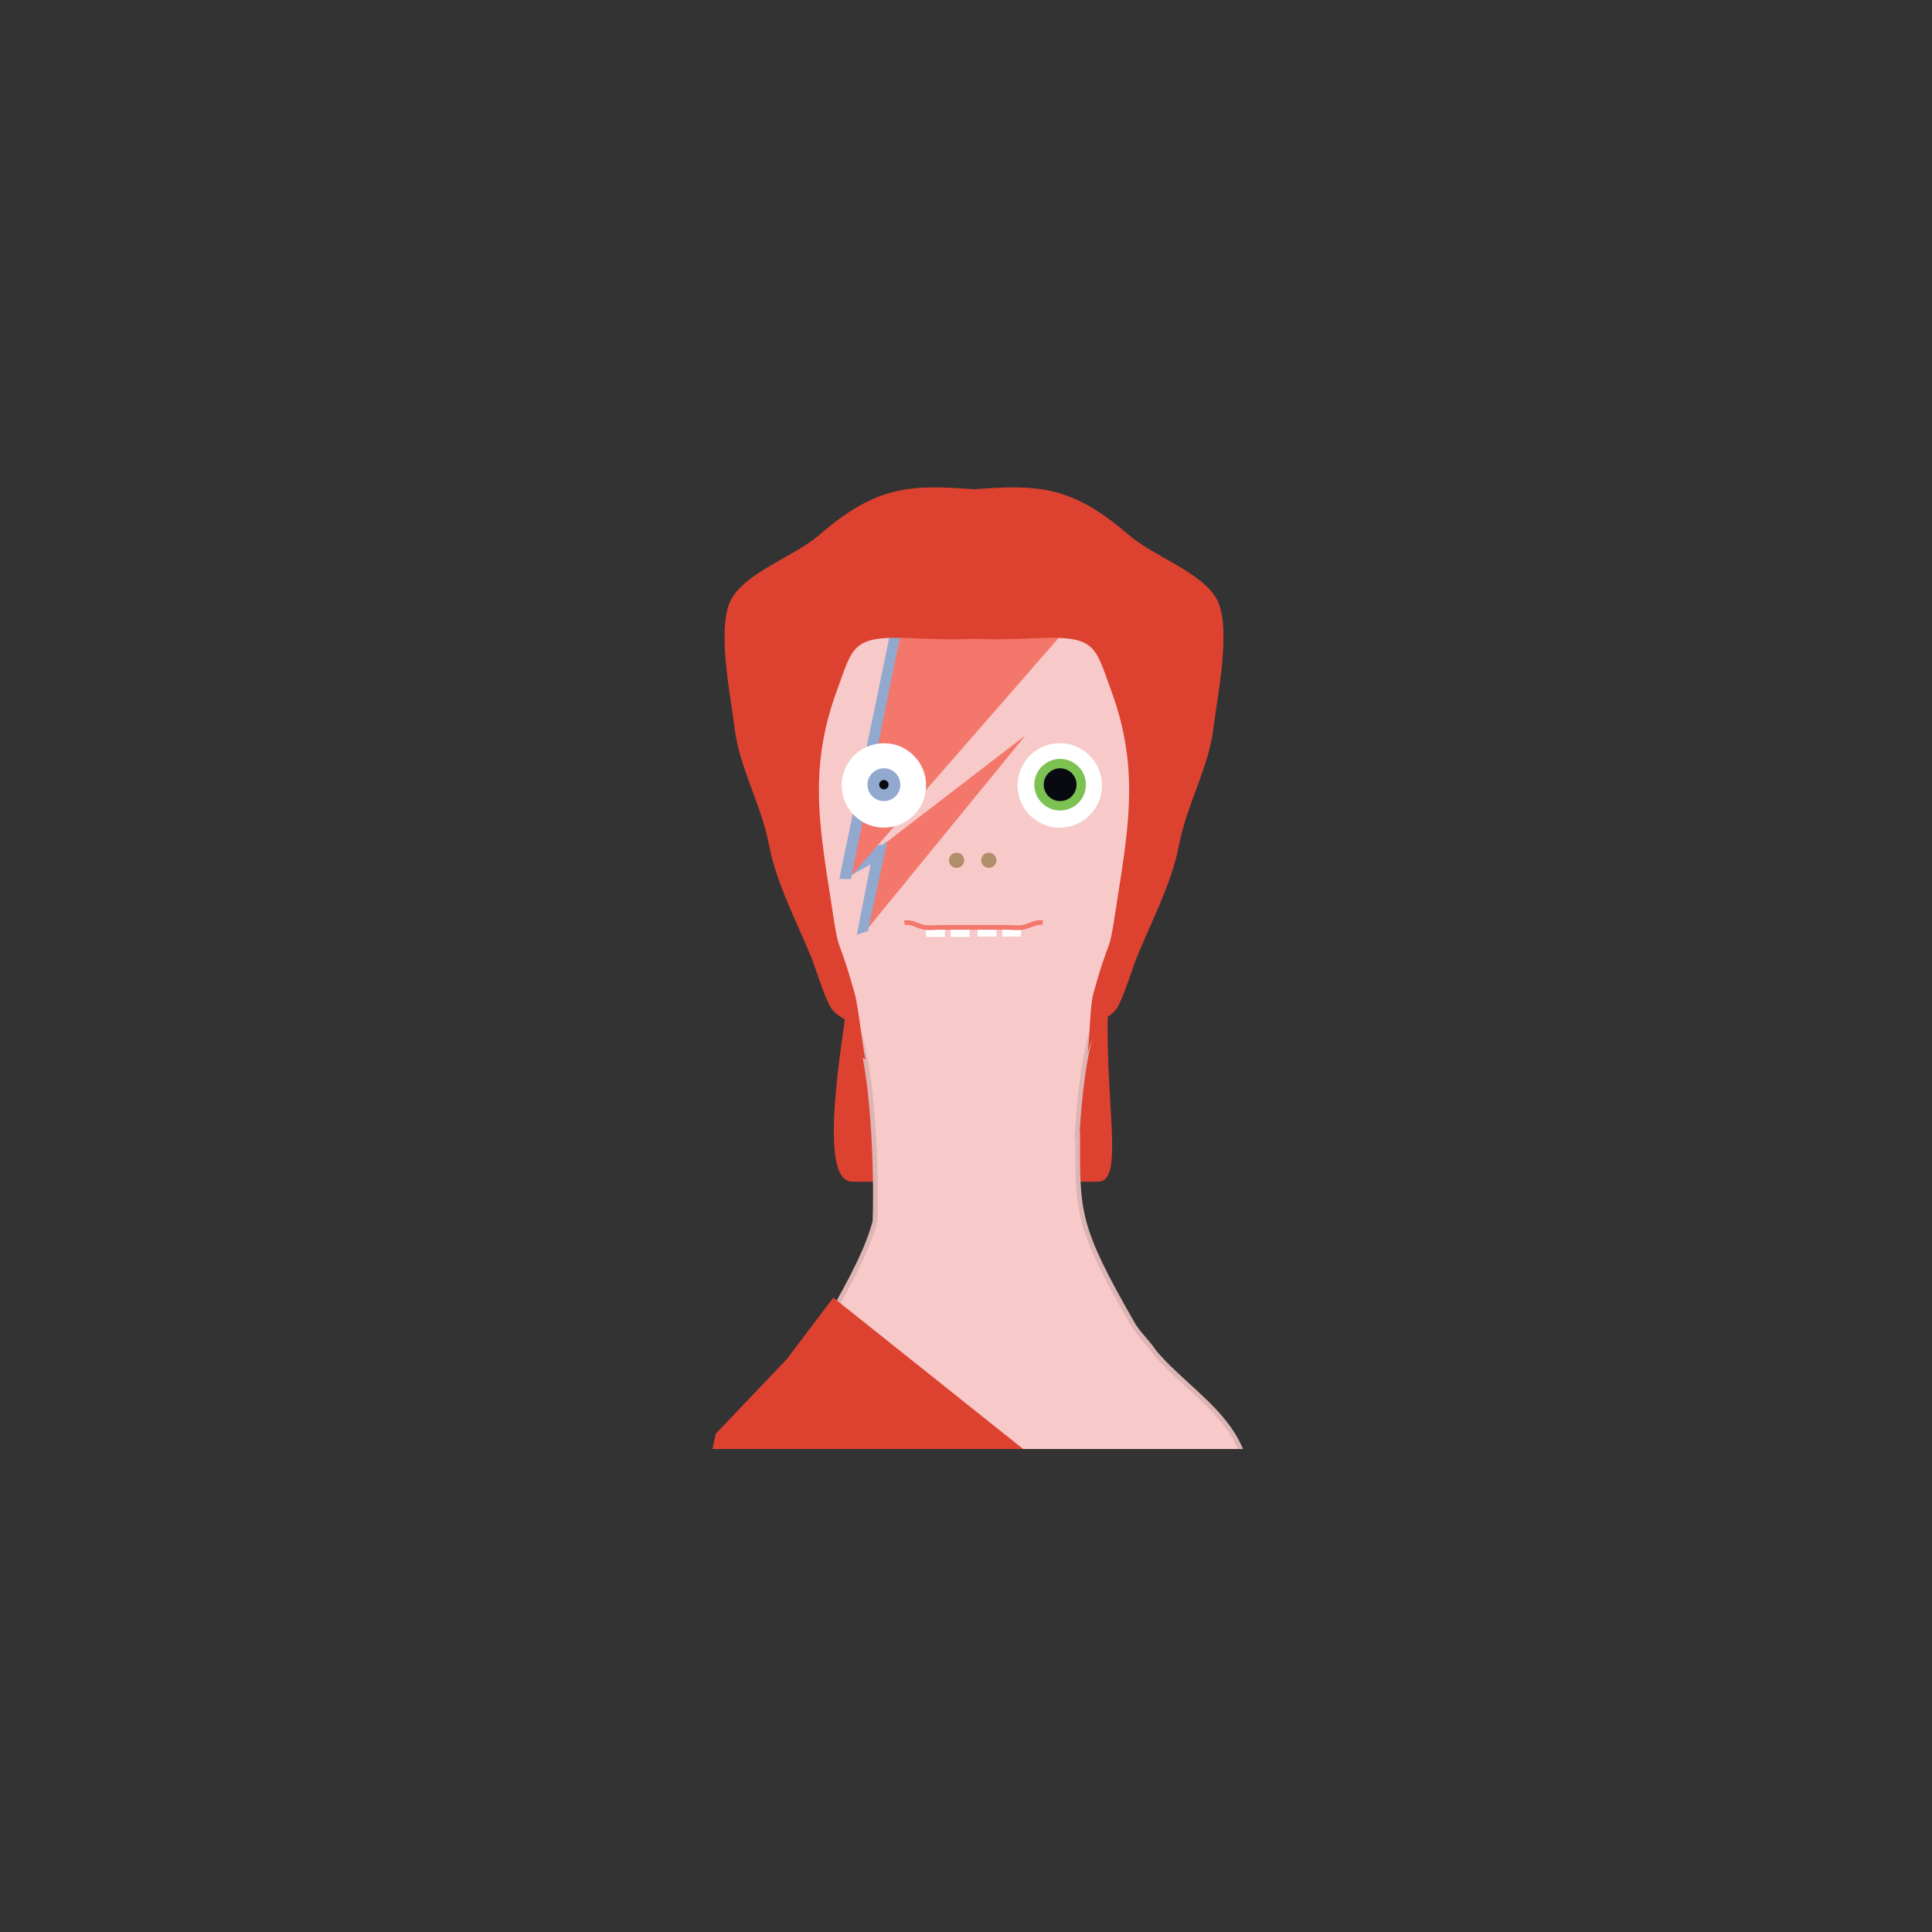 <?xml version="1.0" encoding="utf-8"?>
<!-- Generator: Adobe Illustrator 16.0.0, SVG Export Plug-In . SVG Version: 6.00 Build 0)  -->
<!DOCTYPE svg PUBLIC "-//W3C//DTD SVG 1.1//EN" "http://www.w3.org/Graphics/SVG/1.1/DTD/svg11.dtd">
<svg version="1.1" id="Layer_1" xmlns="http://www.w3.org/2000/svg" xmlns:xlink="http://www.w3.org/1999/xlink" x="0px" y="0px"
	 width="300px" height="300px" viewBox="0 0 300 300" enable-background="new 0 0 300 300" xml:space="preserve">
<rect x="0" y="0" width="300" height="300" fill="#333333" stroke="none"/>
<g>
	<path fill-rule="evenodd" clip-rule="evenodd" fill="#B18F6A" d="M-205.67,128.617c5.677,0,10.536,3.382,12.75,8.226
		c1.444-0.744,3.058-1.207,4.799-1.207c2.418,0,4.64,0.825,6.419,2.196c2.363-4.421,7.021-7.431,12.384-7.431
		c5.677,0,10.536,3.383,12.75,8.227c1.442-0.745,3.058-1.207,4.799-1.207c2.471,0,4.74,0.858,6.537,2.286
		c2.198-2.396,5.163-3.874,8.436-3.874c4.953,0,9.195,3.383,11.128,8.227c1.256-0.741,2.658-1.201,4.171-1.205v-22.588v-12.16
		h-9.729v12.16h-77.829v-12.16h-9.729v12.16v17.412C-216.774,132.386-211.668,128.617-205.67,128.617z"/>
	<polygon fill-rule="evenodd" clip-rule="evenodd" fill="#B18F6A" points="-114.729,143.25 -114.729,155.412 -225.271,155.412 
		-225.271,143.25 -235,143.25 -235,155.412 -235,179.733 -235,191.894 -225.271,191.894 -225.271,179.733 -114.729,179.733 
		-114.729,191.894 -105,191.894 -105,143.25 	"/>
</g>
<g>
	<defs>
		<rect id="SVGID_1_" x="400" y="716" width="140" height="140"/>
	</defs>
	<clipPath id="SVGID_2_">
		<use xlink:href="#SVGID_1_"  overflow="visible"/>
	</clipPath>
	<g clip-path="url(#SVGID_2_)">
		<path fill="#DD4231" d="M480.403,766.433c-3.759,0-6.807,3.047-6.807,6.807c0,3.759,3.048,6.806,6.807,6.806
			s6.806-3.047,6.806-6.806C487.209,769.479,484.162,766.433,480.403,766.433z M480.403,778.344c-2.818,0-5.104-2.285-5.104-5.104
			s2.286-5.104,5.104-5.104c2.819,0,5.105,2.285,5.105,5.104S483.223,778.344,480.403,778.344z"/>
		<circle fill="#DD4231" cx="480.456" cy="773.239" r="2.127"/>
		<path fill="#DD4231" d="M464.729,775.273l-2.034-2.034l2.034-2.034c0.936-0.936,0.936-2.454,0-3.39s-2.453-0.936-3.39,0
			l-2.033,2.034l-2.034-2.034c-0.938-0.936-2.454-0.936-3.392,0c-0.934,0.936-0.934,2.454,0,3.39l2.036,2.034l-2.036,2.034
			c-0.934,0.935-0.934,2.453,0,3.389c0.938,0.937,2.454,0.937,3.392,0l2.034-2.033l2.033,2.033c0.937,0.937,2.452,0.937,3.39,0
			C465.664,777.727,465.664,776.208,464.729,775.273z"/>
		<path fill="#DD4231" d="M455,786.17c-0.377,0-1,0.304-1,0.681v4.765c0,0.376,0.623,0.681,1,0.681s1-0.305,1-0.681v-4.765
			C456,786.474,455.377,786.17,455,786.17z"/>
		<path fill="#DD4231" d="M458,786.17c-0.375,0-1,0.304-1,0.681v4.765c0,0.376,0.625,0.681,1,0.681c0.377,0,1-0.305,1-0.681v-4.765
			C459,786.474,458.377,786.17,458,786.17z"/>
		<path fill="#DD4231" d="M460.5,786.17c-0.378,0-0.5,0.304-0.5,0.681v4.765c0,0.376,0.122,0.681,0.5,0.681
			c0.377,0,0.5-0.305,0.5-0.681v-4.765C461,786.474,460.877,786.17,460.5,786.17z"/>
		<path fill="#DD4231" d="M463.5,786.17c-0.376,0-0.5,0.304-0.5,0.681v4.765c0,0.376,0.124,0.681,0.5,0.681
			c0.377,0,0.5-0.305,0.5-0.681v-4.765C464,786.474,463.877,786.17,463.5,786.17z"/>
		<path fill="#DD4231" d="M466,786.17c-0.377,0-1,0.304-1,0.681v4.765c0,0.376,0.623,0.681,1,0.681c0.376,0,1-0.305,1-0.681v-4.765
			C467,786.474,466.376,786.17,466,786.17z"/>
		<path fill="#DD4231" d="M468.5,786.17c-0.377,0-0.5,0.304-0.5,0.681v4.765c0,0.376,0.123,0.681,0.5,0.681s0.5-0.305,0.5-0.681
			v-4.765C469,786.474,468.877,786.17,468.5,786.17z"/>
		<path fill="#DD4231" d="M471,786.17c-0.375,0-1,0.304-1,0.681v4.765c0,0.376,0.625,0.681,1,0.681c0.377,0,1-0.305,1-0.681v-4.765
			C472,786.474,471.377,786.17,471,786.17z"/>
		<path fill="#DD4231" d="M473.5,786.17c-0.377,0-0.5,0.304-0.5,0.681v4.765c0,0.376,0.123,0.681,0.5,0.681
			c0.375,0,0.5-0.305,0.5-0.681v-4.765C474,786.474,473.875,786.17,473.5,786.17z"/>
		<path fill="#DD4231" d="M476.5,786.17c-0.375,0-0.5,0.304-0.5,0.681v4.765c0,0.376,0.125,0.681,0.5,0.681
			c0.378,0,0.5-0.305,0.5-0.681v-4.765C477,786.474,476.878,786.17,476.5,786.17z"/>
		<path fill="#DD4231" d="M479,786.17c-0.377,0-1,0.304-1,0.681v4.765c0,0.376,0.623,0.681,1,0.681s1-0.305,1-0.681v-4.765
			C480,786.474,479.377,786.17,479,786.17z"/>
		<path fill="#DD4231" d="M482,786.17c-0.377,0-1,0.304-1,0.681v4.765c0,0.376,0.623,0.681,1,0.681s1-0.305,1-0.681v-4.765
			C483,786.474,482.377,786.17,482,786.17z"/>
		<path fill="#DD4231" d="M485,786.17c-0.375,0-1,0.304-1,0.681v4.765c0,0.376,0.625,0.681,1,0.681c0.377,0,1-0.305,1-0.681v-4.765
			C486,786.474,485.377,786.17,485,786.17z"/>
		<path fill="#DD4231" d="M510,772.558l-6-3.402V752.82c0-3.759-2.824-6.82-6.582-6.82H476.66l-0.681-3h5.785
			c1.128,0,2.042-1.373,2.042-2.5s-0.914-2.5-2.042-2.5h-6.466l-0.794-4h0.453c1.128,0,2.042-0.873,2.042-2s-0.914-2-2.042-2h-1.134
			l-0.228-1.861c0-3.76,0.355-10.459-3.402-10.459c-3.759,0-3.402,6.825-3.402,10.584L466.565,730h-1.135
			c-1.129,0-2.043,0.873-2.043,2s0.914,2,2.043,2h0.453l-0.794,4h-6.466c-1.128,0-2.041,1.373-2.041,2.5s0.913,2.5,2.041,2.5h5.786
			l-0.682,3h-20.758c-3.76,0-6.971,3.062-6.971,6.82v16.335l-7,3.402v13.612l7,3.403v17.695c0,3.759,3.211,6.731,6.971,6.731h54.447
			c3.758,0,6.582-2.973,6.582-6.731v-17.695l6-3.403V772.558z M497,765.753v27.224v7.486c0,3.759-2.629,7.537-6.389,7.537h-40.836
			c-3.758,0-7.775-3.778-7.775-7.537v-7.486v-27.224v-6.126c0-3.759,4.018-5.627,7.775-5.627h40.836c3.76,0,6.389,1.868,6.389,5.627
			V765.753z"/>
		<circle fill="#DD4231" cx="419.319" cy="834.833" r="10.209"/>
		<path fill="#DD4231" d="M421.675,852h-4.71c-4.339,0-7.965,3.135-7.965,7.749v17.321c0,4.614,3.626,8.93,7.965,8.93h4.71
			c4.338,0,7.325-4.315,7.325-8.93v-17.321C429,855.135,426.013,852,421.675,852z"/>
		<path fill="#DD4231" d="M453.179,952.388c-7.518,0-13.612,5.612-13.612,13.612h27.226
			C466.792,958,460.697,952.388,453.179,952.388z"/>
		<path fill="#DD4231" d="M462,904.806c0-3.759-3.048-6.806-6.807-6.806h-6.387c-3.759,0-6.807,3.047-6.807,6.806v34.389
			c0,3.759,3.048,6.806,6.807,6.806h6.387c3.759,0,6.807-3.047,6.807-6.806V904.806z"/>
		<circle fill="#DD4231" cx="521.07" cy="834.833" r="10.209"/>
		<path fill="#DD4231" d="M523.426,852h-4.712c-4.337,0-8.714,3.135-8.714,7.749v17.321c0,4.614,4.377,8.93,8.714,8.93h4.712
			c4.337,0,7.574-4.315,7.574-8.93v-17.321C531,855.135,527.763,852,523.426,852z"/>
		<path fill="#DD4231" d="M487.209,952.388c-7.516,0-13.612,5.612-13.612,13.612h27.225
			C500.821,958,494.728,952.388,487.209,952.388z"/>
		<path fill="#DD4231" d="M497,904.731c0-3.759-2.984-6.731-6.742-6.731h-6.602c-3.76,0-6.656,2.973-6.656,6.731v34.302
			c0,3.759,2.896,6.967,6.656,6.967h6.602c3.758,0,6.742-3.208,6.742-6.967V904.731z"/>
		<path fill="#DD4231" d="M524.643,893h-6.806c-3.76,0-7.837,2.146-7.837,5.905v6.807c0,3.759,3,6.806,7,6.806v-9.528
			c0-1.127,1.751-1.989,2.878-1.989h2.723c1.128,0,1.399,0.862,1.399,1.989v9.528c4,0,7-3.047,7-6.806v-6.807
			C531,895.146,528.401,893,524.643,893z"/>
		<path fill="#DD4231" d="M422.552,893h-6.807c-3.758,0-6.745,2.146-6.745,5.905v6.807c0,3.759,3,6.806,6,6.806v-9.528
			c0-1.127,1.661-1.989,2.788-1.989h2.723c1.127,0,1.489,0.862,1.489,1.989v9.528c5,0,7-3.047,7-6.806v-6.807
			C429,895.146,426.312,893,422.552,893z"/>
		<path fill="#DD4231" d="M497.92,823h-27.487h-27.485c-1.808,0-3.645-0.102-4.828,1.082c-1.187,1.186-2.119,1.986-2.119,3.793
			v27.485v27.486c0,1.808,0.933,3.749,2.119,4.932c1.184,1.186,3.021,2.222,4.828,2.222h27.485h27.487
			c1.808,0,3.212-1.036,4.396-2.222c1.183-1.183,1.684-3.124,1.684-4.932V855.36v-27.485c0-1.807-0.501-2.607-1.684-3.793
			C501.132,822.898,499.728,823,497.92,823z"/>
	</g>
</g>
<g>
	<defs>
		<rect id="SVGID_3_" x="75" y="75" width="150" height="150"/>
	</defs>
	<clipPath id="SVGID_4_">
		<use xlink:href="#SVGID_3_"  overflow="visible"/>
	</clipPath>
	<g clip-path="url(#SVGID_4_)">
		<g>
			<g>
				<path fill="#F7CAC9" d="M126.31,95.961l0.886-0.886C126.829,95.35,126.522,95.645,126.31,95.961z"/>
				<path fill="#F7CAC9" d="M127.402,94.869l-0.207,0.206c0.365-0.273,0.793-0.527,1.283-0.759c0.01-0.175,0.021-0.349,0.016-0.54
					L127.402,94.869z"/>
				<path fill="#F7CAC9" d="M173.359,95.075l0.888,0.886C174.032,95.645,173.727,95.35,173.359,95.075z"/>
				<path fill="#F7CAC9" d="M173.155,94.869l-1.094-1.092c-0.005,0.19,0.005,0.365,0.017,0.54c0.489,0.231,0.916,0.486,1.281,0.759
					L173.155,94.869z"/>
				<polyline fill="#F3776B" points="131.129,136.496 139.333,97.224 165.824,96.732 				"/>
				<polygon fill="#91A8CF" points="131.336,136.72 129.53,136.723 137.625,97.605 139.26,97.579 				"/>
				<polyline fill="#F3776B" points="133.917,144.443 136.843,131.021 158.432,114.435 				"/>
				<polygon fill="#91A8CF" points="133.978,144.791 132.247,145.387 134.775,132.449 136.987,130.838 				"/>
				<path fill="#DD4231" d="M156.373,171.169c0,13.348,10.358,12.319,14.153,12.319c3.791,0,1.465-10.264,1.465-23.611
					c0-13.347,1.526-23.315-1.465-24.724C166.966,133.481,156.373,157.821,156.373,171.169z"/>
				<path fill="#DD4231" d="M146.487,171.534c0,12.951-10.355,11.957-14.148,11.957s-3.312-10.162-1.466-22.912
					c2.138-14.817-2.327-23.991,1.466-23.991S146.487,158.584,146.487,171.534z"/>
				<path fill="#F7CAC9" stroke="#DDB5B4" stroke-width="0.728" stroke-miterlimit="10" d="M204.246,481.847
					c-0.87-4.036-6.697-3.133-10.077-3.829c-4.072-0.841-7.88-2.89-11.258-4.934c-3.82-2.312-6.775-3.526-7.065-8.711
					c-0.022-0.461-0.152-0.954-0.254-1.435l0.026-1.737l2.27-151.521c1.269-0.159,2.556-0.297,3.878-0.406
					c0.572-11.282,0.108-22.783,0.108-34.113c0-11.585,3.194-30.695,0.158-42.392v-0.629c4.211,5.981,3.268,18.486,4.729,25.728
					c2.243,11.098,5.275,21.123,5.393,33.21c0.065,6.931,2.161,12.391,0.727,18.805c-1.268,5.667-4.975,11.545-6.807,16.386
					c-1.652,4.369-5.94,5.828-5.258,10.357c1.046,6.929,6.089,3.549,7.567-1.487c1.154-0.331,2.968-0.312,4.134-0.016
					c0.288,5.647,0.052,10.727-2.075,15.178c-1.861,3.897-6.417,9.176,1.983,8.575c11.061-0.788,11.86-21.25,11.849-29.69
					c-0.027-29.421-3.106-59.739-7.99-87.395c-1.075-6.08-1.483-13.714-4.913-19.152c-3.02-4.784-8.392-8.274-12.085-12.638
					c-1.027-1.591-2.496-2.836-3.425-4.455c-8.703-15.171-8.546-17.215-8.518-29.3l-0.088,0.036
					c0.368-6.369,1.139-12.822,2.482-16.609c2.445-6.908,5.565-13.465,7.91-19.986c1.09-3.025,1.738-7.182,1.972-11.422
					c0.229-4.24,0.043-8.565-0.532-11.931c-0.65-3.791,0.322-10.858-1.004-14.547c-1.264-3.515-4.608-3.97-4.824-7.47
					c-2.341-1.111-5.988-1.747-9.675-1.809c-5.159-0.09-10.371,0.941-12.124,3.339c-1.751-2.398-6.966-3.429-12.124-3.339
					c-3.687,0.062-7.334,0.697-9.674,1.809c-0.218,3.5-3.559,3.955-4.823,7.47c-1.328,3.688-0.354,10.756-1.004,14.547
					c-0.576,3.366-0.764,7.691-0.534,11.931c0.233,4.24,0.883,8.397,1.97,11.422c2.347,6.521,5.465,13.078,7.914,19.986
					c2.385,6.729,2.968,21.883,2.679,29.995c-1.037,3.937-3.173,8.246-7.549,15.878c-0.931,1.619-2.399,2.864-3.427,4.455
					c-3.692,4.363-9.065,7.854-12.085,12.638c-3.429,5.438-3.838,13.072-4.913,19.152c-4.884,27.655-7.961,57.974-7.991,87.395
					c-0.01,8.44,0.785,28.902,11.85,29.69c8.399,0.601,3.845-4.678,1.984-8.575c-2.124-4.451-2.363-9.53-2.073-15.178
					c1.164-0.296,2.979-0.315,4.13,0.016c1.478,5.036,6.522,8.416,7.569,1.487c0.682-4.529-3.604-5.988-5.256-10.357
					c-1.834-4.841-1.649-11.784-2.919-17.452c-1.435-6.414,0.629-13.366,0.695-20.297c0.117-12.089-0.71-19.554,1.534-30.651
					c1.461-7.241,0.518-19.746,4.729-25.728v0.629c-3.037,11.696,0.157,30.807,0.157,42.392c0,11.33-0.461,22.831,0.111,34.113
					c1.317,0.109,2.606,0.247,3.875,0.406l2.271,151.521l0.025,1.737c-0.103,0.48-0.229,0.974-0.255,1.435
					c-0.29,5.185-3.245,6.399-7.064,8.711c-3.377,2.044-7.186,4.093-11.256,4.934c-3.383,0.696-9.208-0.207-10.078,3.829
					c-1.201,5.584,4.313,4.604,7.902,5.151c2.027,0.311,3.552,1.074,5.691,1.16c2.369,0.093,4.914-0.148,7.214-0.48
					c4.79-0.688,9.677-0.725,14.635-1.225c4.321-0.436,11.199,1.116,12.13-3.859c1.094-5.835-2.304-11.257-1.7-16.766l0.051-3.054
					h0.019l-0.011-0.684l0.011-0.659c-0.005,0-0.014,0-0.019-0.002l-2.234-149.063c2.203,0.274,4.477,0.479,6.86,0.583v0.074
					c0.029,0,0.058,0,0.086,0c0.517,0,1.017-0.018,1.521-0.028c0.507,0.011,1.008,0.028,1.523,0.028c0.029,0,0.061,0,0.088,0v-0.074
					c2.386-0.104,4.657-0.309,6.859-0.583l-2.233,149.063c-0.007,0.002-0.014,0.002-0.021,0.002l0.01,0.659l-0.01,0.684h0.021
					l0.05,3.054c0.604,5.509-2.792,10.931-1.702,16.766c0.933,4.976,7.81,3.424,12.132,3.859c4.957,0.5,9.846,0.537,14.635,1.225
					c2.301,0.332,4.844,0.573,7.215,0.48c2.139-0.086,3.663-0.85,5.691-1.16C199.932,486.45,205.448,487.431,204.246,481.847z"/>
			</g>
			<circle fill="#B18F6A" cx="148.538" cy="133.584" r="1.184"/>
			<circle fill="#B18F6A" cx="153.544" cy="133.584" r="1.183"/>
			<rect x="143.805" y="144.029" fill="#FFFFFF" width="2.914" height="1.457"/>
			<rect x="147.629" y="144.029" fill="#FFFFFF" width="2.911" height="1.457"/>
			<rect x="155.636" y="143.973" fill="#FFFFFF" width="2.915" height="1.456"/>
			<rect x="151.814" y="143.973" fill="#FFFFFF" width="2.913" height="1.456"/>
			<path fill="none" stroke="#F3776B" stroke-width="0.728" stroke-miterlimit="10" d="M161.915,143.272
				c-1.175-0.164-2.084,0.561-3.134,0.729c-0.787,0.126-1.707,0-2.508,0c-1.818,0-3.641,0-5.459,0h0.728c-1.82,0-3.641,0-5.462,0
				c-0.801,0-1.718,0.126-2.507,0c-1.048-0.167-1.961-0.893-3.135-0.729"/>
		</g>
		<polygon fill="#DD4231" points="182.871,244.738 163.574,244.738 144.9,245.194 126.257,245.194 106.93,244.738 108.606,234.21 
			111.147,222.622 122.159,211.064 129.395,201.499 142.148,211.662 155.723,222.485 169.296,233.305 		"/>
		<polygon fill="#015084" points="182.399,275.151 121.504,275.151 120.846,244.738 183.329,244.738 		"/>
		<polygon fill="#7CC253" points="181.938,319.626 167.092,319.626 152.245,319.626 141.993,319.626 121.957,309.273 
			121.931,308.733 121.671,297.389 121.749,286.337 121.044,275.151 137.398,275.16 152.245,275.16 167.092,275.16 181.938,275.16 
			181.938,286.275 181.938,297.394 181.938,308.51 		"/>
		<polygon fill="#DD4231" points="181.938,303.379 141.993,319.626 181.938,319.626 		"/>
		<rect x="155.27" y="319.626" fill="#F3776B" width="22.567" height="21.231"/>
		<rect x="155.27" y="340.714" fill="#FFFFFF" width="22.567" height="5.806"/>
		<rect x="155.27" y="346.796" fill="#015084" width="22.567" height="16.62"/>
		<rect x="155.27" y="363.457" fill="#F3776B" width="22.567" height="11.037"/>
		<rect x="155.27" y="374.347" fill="#FFFFFF" width="22.567" height="5.812"/>
		<rect x="155.27" y="379.914" fill="#F3776B" width="22.567" height="5.81"/>
		<rect x="155.27" y="385.271" fill="#7CC253" width="22.567" height="38.703"/>
		<rect x="155.27" y="423.974" fill="#015084" width="22.567" height="38.479"/>
		<polygon fill="#015084" points="116.731,275.16 99.307,275.068 106.93,244.738 121.044,244.738 		"/>
		<rect x="99.307" y="275.068" fill="#7CC253" width="17.425" height="44.558"/>
		<line fill="#91A8CF" x1="120.826" y1="244.738" x2="117.185" y2="247.896"/>
		<rect x="114.272" y="244.738" fill="#DD4231" width="8.011" height="3.157"/>
		<rect x="134.662" y="244.738" fill="#DD4231" width="8.009" height="3.157"/>
		<rect x="156.262" y="244.738" fill="#DD4231" width="8.01" height="3.157"/>
		<rect x="146.554" y="242.435" fill="#015084" width="5.946" height="3.152"/>
		<rect x="168.397" y="242.312" fill="#015084" width="5.946" height="3.155"/>
		<rect x="125.072" y="242.312" fill="#015084" width="5.947" height="3.155"/>
		<polygon fill="#015084" points="112.147,246.317 106.93,246.317 106.93,243.162 112.147,244.018 		"/>
		<polygon fill="#DD4231" points="182.871,248.623 177.864,247.896 177.864,243.162 183.6,244.738 		"/>
		<g>
			<polygon fill="#FFFFFF" points="139.472,251.706 129.355,242.97 118.506,251.706 107.66,243.162 107.846,239.966 
				118.506,247.966 129.355,239.228 139.472,247.966 150.32,239.228 161.165,247.966 172.018,239.228 182.871,248.623 
				182.871,251.706 172.745,242.97 161.894,251.706 150.32,242.97 			"/>
		</g>
		<rect x="123.344" y="272.317" fill="#7CC253" width="7.676" height="4.007"/>
		<rect x="144.825" y="272.317" fill="#7CC253" width="7.675" height="4.007"/>
		<rect x="166.485" y="272.317" fill="#7CC253" width="7.677" height="4.007"/>
		<rect x="133.993" y="273.683" fill="#015084" width="7.676" height="4.004"/>
		<rect x="155.607" y="273.683" fill="#015084" width="7.678" height="4.004"/>
		<rect x="101.045" y="271.681" fill="#7CC253" width="7.677" height="4.006"/>
		<polygon fill="#015084" points="116.731,277.767 112.147,277.232 111.283,273.683 116.731,273.683 		"/>
		<polygon fill="#FFFFFF" points="105.15,268.376 102.087,270.84 99.021,273.31 98.8,275.357 98.58,277.404 101.863,274.761 
			105.15,272.115 110.577,276.483 116.003,280.854 116.003,279.311 116.731,277.767 110.577,273.071 		"/>
		<polygon fill="#015084" points="182.098,278.315 177.135,276.96 175.681,271.681 182.098,271.681 		"/>
		<polygon fill="#FFFFFF" points="171.244,268.921 160.391,277.658 149.547,268.921 139.426,277.658 127.853,268.921 
			120.883,274.532 121.212,278.155 128.58,272.663 138.695,281.399 150.274,272.663 160.391,281.399 171.244,272.663 
			182.098,281.399 182.098,278.315 		"/>
		<polygon fill="#7CC253" points="163.688,427.319 161.143,427.319 159.474,421.415 165.145,421.415 		"/>
		<polygon fill="#7CC253" points="178.069,427.319 174.623,425.863 173.463,421.415 178.069,421.415 		"/>
		<polygon fill="#015084" points="155.321,420.037 158.272,422.815 159.812,428.049 155.281,428.049 		"/>
		<polygon fill="#015084" points="174.569,426.78 167.147,427.319 167.147,421.679 171.332,421.679 		"/>
		<g>
			<polygon fill="#FFFFFF" points="162.786,430.575 155.132,421.679 155.27,417.374 162.79,426.11 170.313,417.374 178.069,427.319 
				177.837,430.575 170.313,421.835 			"/>
		</g>
		<rect x="124.624" y="453.745" fill="#015084" width="24.369" height="5.312"/>
		
			<rect x="124.624" y="445.16" fill="#FFFFFF" stroke="#E6E7E8" stroke-width="0.508" stroke-miterlimit="10" width="24.179" height="5.458"/>
		<polygon fill="#91A8CF" points="136.289,133.584 131.129,136.496 131.129,134.12 136.843,131.021 		"/>
		<circle fill="#FFFFFF" cx="164.557" cy="121.961" r="6.555"/>
		<polyline fill="#F3776B" points="131.932,136.255 140.135,96.984 166.627,96.491 		"/>
		<polygon fill="#91A8CF" points="132.137,136.479 130.33,136.484 138.427,97.366 140.062,97.337 		"/>
		<polyline fill="#F3776B" points="134.718,144.202 137.643,130.78 159.232,114.194 		"/>
		<polygon fill="#91A8CF" points="134.778,144.551 133.049,145.146 135.574,132.21 137.786,130.599 		"/>
		<circle fill="#FFFFFF" cx="137.251" cy="121.961" r="6.554"/>
		<circle fill="#91A8CF" cx="137.252" cy="121.847" r="2.549"/>
		<circle fill="#7CC253" cx="164.614" cy="121.847" r="4.005"/>
		<circle fill="#090A11" cx="164.615" cy="121.847" r="2.548"/>
		<circle fill="#090A11" cx="137.251" cy="121.847" r="0.728"/>
		<g>
			<path fill="#DD4231" d="M168.871,163.611c-0.052,0.207-0.089,0.385-0.106,0.516C168.805,163.977,168.839,163.801,168.871,163.611
				z"/>
			<path fill="#DD4231" d="M189.007,93.174c-2.146-4.222-9.822-6.726-13.774-10.142c-8.949-7.733-14.208-7.781-23.989-7.059
				c-9.778-0.722-15.037-0.675-23.988,7.059c-3.95,3.416-11.624,5.92-13.773,10.142c-2.26,4.446,0.032,15.138,0.577,19.814
				c0.722,6.186,4.12,11.814,5.354,18.219c1.175,6.098,4.373,12.031,6.651,17.683c0.569,1.41,2.099,6.432,3.077,7.77
				c1.007,1.374,2.362,1.524,2.768,2.293c0.436,0.831,1.7,4.185,1.815,5.173l0.671,0.373c-0.517-1.99-1.01-7.88-1.74-10.458
				c-2.596-9.187-2.294-5.477-3.282-11.945c-1.978-12.945-4.034-22.324,0.574-34.844c2.515-6.841,2.24-8.598,11.598-8.153
				c4.583,0.217,6.854,0.202,9.699,0.102c2.849,0.101,5.119,0.115,9.702-0.102c9.357-0.444,9.083,1.312,11.6,8.153
				c4.605,12.52,2.55,21.899,0.572,34.844c-0.988,6.468-0.686,2.758-3.283,11.945c-0.675,2.382-0.575,7.271-0.963,9.569
				c0.336-1.326,1.333-3.938,1.712-4.657c0.403-0.769,1.76-0.919,2.768-2.293c0.976-1.338,2.508-6.36,3.077-7.77
				c2.275-5.652,5.475-11.585,6.649-17.683c1.235-6.405,4.634-12.034,5.355-18.219C188.976,108.312,191.27,97.62,189.007,93.174z"/>
		</g>
	</g>
</g>
<path fill-rule="evenodd" clip-rule="evenodd" fill="#DD4231" d="M-110.964,808.542c-2.85-9.573-10.914-19.827-21.9-18.912
	c-2.373,0.198-4.811,0.923-6.84,2.221c-1.041,0.659-1.779,1.567-2.594,2.476c-0.732,0.812-1.729,2.761-2.768,3.119
	c-2.059,0.703-5.121-3.639-6.219-4.914c-2.094-2.41-4.109-4.908-6.035-7.472c-3.721-4.964-6.686-10.479-9.236-16.134
	c-1.188-2.616-1.844-5.376-2.482-8.174c-0.719-3.26-1.305-6.614-0.696-9.925c0.206-1.069,0.514-2.153-0.344-3.039
	c-0.77-0.82-1.825-0.558-2.762-0.975c-2.557-1.12-3.412-3.397-5.105-5.537c-3.435-4.351-7.866-7.815-13.176-9.544
	c-3.794-1.237-7.997-1.779-11.982-1.758c-4.453,0.008-8.985,0.06-13.344,1.041c-2.104,0.468-4.219,0.996-6.285,1.641
	c-1.706,0.527-4.271,0.841-5.522,2.21c-0.885,0.975-2.71,1.635-1.113,3.165c1.428,1.385,2.98,2.396,4.542,3.61
	c1.486,1.157,2.93,2.271,4.583,3.187c1.657,0.916,3.386,1.803,4.629,3.26c0.33,0.359,1.582,0.432,2.059,0.696
	c1.114,0.608,2.265,1.187,3.421,1.728c1.984,0.932,4.108,1.554,6.072,2.52c3.187,1.545,7.64,1.545,11.161,1.612
	c4.696,0.08,9.12-0.996,13.705-1.604c0.153,1.238-0.06,2.483-0.688,3.566c-0.622,1.085-1.649,1.767-2.154,2.916
	c-1.172,2.637-1.794,5.529-3.508,7.91c-0.652,0.96-0.937,2.637-1.319,3.75c-0.483,1.392-0.929,2.798-1.311,4.219
	c-0.38,1.473-0.683,2.943-0.776,4.453c-0.087,1.442-0.571,2.74-0.717,4.146c-0.045,0.681,0.211,0.834,0.108,1.617
	c-0.087,0.806-0.183,1.605-0.262,2.402c-0.17,1.619-0.315,3.236-0.455,4.849c-0.168,1.823,0.293,5.961-2.073,6.628
	c-1.104,0.308-1.926-0.256-2.974-0.344c-1.516-0.132-3.003-0.189-4.526,0.037c-2.943,0.445-5.537,1.099-7.911,3.003
	c-8.583,6.928-7.404,22.594-1.391,30.798c3.157,4.314,8.262,7.765,13.638,8.468c5.81,0.754,11.479,1.252,16.699-1.847
	c4.205-2.498,7.185-6.489,8.979-10.986c2.042-5.112,3.464-11.366,1.816-16.779c-1.539-5.031-5.119-9.214-10.165-10.877
	c-2.358-0.783-4.863-0.931-7.296-0.616c-2.892,0.383-3.025-0.563-2.936-3.331c0.357-12.399,3.272-25.284,9.945-35.853
	c0.769-1.224,1.589-2.402,2.46-3.537c0.938-1.225,1.297-1.567,2.352-0.206c1.686,2.204,1.752,5.516,2.659,8.072
	c2.022,5.646,4.695,11.029,7.875,16.113c3.023,4.818,6.744,9.316,10.592,13.499c0.848,0.93,1.719,1.844,2.6,2.738
	c1.141,1.15,1.33,1.517,0.424,2.856c-1.055,1.538-3.004,2.337-4.336,3.604c-7.771,7.39-3.604,17.688,2.688,24.493
	c3.199,3.463,7.391,6.158,11.93,7.506c5.332,1.598,10.834,0.309,15.711-2.044c4.373-2.101,7.992-5.44,10.635-9.491
	C-109.683,819.844-109.31,814.094-110.964,808.542C-112.386,803.767-109.353,813.963-110.964,808.542z"/>
<g id="layer1" transform="translate(-407.506,-298.099)">
	<path id="path2384" fill="#F3776B" d="M539.363,810.853c-0.017,1.964-1.498,1.825-1.498,1.825c-1.531,0-2.494-3.062-2.873-2.968
		c-0.483,0.096,0.096,2.584-0.483,2.968c-0.476,0.478-10.637-4.216-11.396-4.978c-0.676-0.675,0.287-1.632,0-2.306
		c-0.197-0.571-1.736-0.385-2.203-0.667c-0.394-0.386,0.467-2.11-0.096-2.498c-0.487-0.278-1.533,1.731-2.205,0.769
		c-0.299-0.381-0.384-1.047-0.384-1.914c0-5.845,6.224-8.236,10.448-9.68c1.716-0.57,1.137,1.634,1.716,1.731
		c0.674,0.19,0.766-1.06,1.535-1.06c0.579,0,2.783,1.06,3.255,0.675c0.389-0.287-1.146-1.728-0.671-2.302
		c0.579-0.479,4.838-1.646,4.872-0.388 M574.935,748.58c0-1.626-1.146-2.871-2.384-2.871H562.2c-2.872,0-2.688-2.111-2.688-2.587
		c0-12.744,18.496-14.851,18.496-31.522c0-7.28-4.595-12.17-9.961-16.481c-0.294-0.191,0,1.054,0,1.538
		c0,7.758-28.837,11.783-28.837,29.702c0,15.611,15.516,16.285,15.516,18.682c0,0.478-0.952,0.669-1.053,0.669h-11.881
		c-1.246,0-2.395,1.245-2.395,2.871v9.585c-1.155,0.386-2.584-1.345-3.357-1.345c-0.378,0-0.182,2.974-0.86,3.354
		c-0.575,0.287-11.394,4.122-12.36,4.218c-1.528,0.288-1.146-2.396-2.005-2.396c-0.772,0-0.772,2.685-2.691,2.685
		c-1.144,0-2.099-1.057-2.96-1.057c-0.576,0,1.24,2.207,1.24,2.876c0,1.819-3.543,2.483-3.543,3.737
		c0,0.664,3.355-0.292,3.834-0.292c1.721,0,1.531,2.016,2.194,2.016c0.675,0,1.153-2.303,1.73-2.681
		c1.147-0.676,2.494,0.474,3.064,0.474c0.962,0-0.768-2.298,0.103-2.685c0,0,11.685-4.978,12.445-4.601
		c0.671,0.39,0.582,1.537,1.347,1.921c0.766,0.385,1.915-2.683,1.915-0.768v23.477c-1.343,0.86-4.216,1.341-5.752,1.341
		c-0.763,0-0.381-2.489-0.858-2.489c-0.772,0-1.541,2.104-2.685,2.104c-1.053,0-2.587-2.582-3.639-2.582
		c-0.67,0,1.241,3.252,0.093,3.827c-4.406,2.207-11.397,4.308-11.397,11.31c0,1.437,0.77,3.158,0.477,3.635
		c-0.285,0.67-1.814,2.016-1.73,2.59c0,0.573,2.879,0.382,3.46,1.248c0.28,0.475,0.479,2.587,1.055,2.587
		c0.476,0,1.718-1.634,2.775-1.054c3.354,2.015,9.194,4.212,11.879,5.648c0.665,0.388,0.284,2.491,0.665,2.682
		c0.77,0.39,2.301-2.01,4.703-0.667c0.482,0.191,0.831,0.657,0.831,1.521v7.839c-0.006,1.644,0.794,2.04,1.563,2.231l28.55,5.845
		c0,0,2.108,0.384,2.967,0.384c1.06,0,2.489-0.436,2.489-2.544l-0.042-17.448c0-0.186,0.135-0.698,0.418-0.698
		c1.538-0.143,1.161,4.785,1.542,4.785c0.757,0,1.249-3.258,2.203-3.258c1.343,0,2.215,1.246,2.778,0.959
		c0.48-0.287-0.28-1.824-0.28-2.781c0-0.861,2.483-1.243,5.556-2.387c2.68-0.962,4.885-2.017,5.748-2.017
		c0.666,0,1.142,1.817,1.723,1.817c0.477,0,0.574-2.394,1.63-2.394c0.859,0,2.772,1.338,3.258,0.957
		c0.383-0.285-0.956-2.109,0.096-2.875c0.766-0.478,2.584-1.625,2.584-2.107c0-0.285-3.545-0.381-3.734-0.381
		c-0.672-0.194-1.438-2.302-1.925-2.302c-0.561,0-0.561,2.107-1.432,2.782c-0.768,0.567-2.68-2.014-3.538-2.014
		c-0.485,0,0.571,1.914,0.571,3.447c0,1.535-9.29,4.505-10.536,4.505c-1.917,0-2.019-2.393-2.404-2.393
		c-0.565,0-0.479,2.876-2.866,2.876c-1.062,0-1.352-0.579-1.352-1.158v-22.991c0-0.671,0.198-1.728,1.444-1.728
		c1.726,0,1.726,3.451,2.295,3.451c1.06,0,1.637-3.544,3.644-3.544c1.529,0,2.777,2.111,3.735,2.111
		c0.674,0-1.146-2.203-1.146-3.261c0-1.051,9.486-0.67,13.129-7.093c1.051-1.818,1.051-4.019,1.436-4.883
		c0.567-0.959,2.68-0.772,2.68-1.437c0-0.287-1.53-0.671-2.112-1.052c-1.144-0.67-0.758-4.123-1.332-4.123
		c-0.862,0-1.728,2.396-2.591,1.341c-1.532-1.915-7.855-5.558-10.729-6.611c-1.058-0.383,0.769-3.544,0.289-3.835
		c-0.479-0.287-1.731,1.92-3.554,1.537c-1.436-0.287-0.759-2.876-1.525-2.876c-0.389,0-1.829,3.643-2.88,3.356
		c-1.148-0.288-2.782-0.575-2.782-0.575V748.58L574.935,748.58z M574.935,761.133c0,0,0.198,0,1.352,0.289
		c0.764,0.188,1.528,0.574,1.528,1.628c0,0.574-0.202,1.726,0.192,1.918c0.39,0.191,0.667-0.192,0.86-0.287
		c3.544-2.586,4.405,2.009,5.173,2.009c0.673,0,0.581-3.162,1.534-3.162c0.771-0.284,8.147,3.258,8.147,5.559
		c0,0.481-0.964,0.574-1.053,1.059c-0.096,0.669,1.724,0.956,1.432,2.201c-0.099,0.771-1.818,1.723-1.343,2.199
		c0.486,0.486,2.783-0.477,2.98-0.477c0.475,0,0.567,0.766,0.567,1.053c0,4.218-9.863,7.383-12.076,6.421
		c-0.672-0.285-0.755-2.394-1.142-2.394c-0.579,0-0.871,1.915-2.015,2.204c-1.15,0.189-2.871-1.248-3.356-0.866
		c-0.477,0.384,1.15,3.068-2.01,3.068c-0.772,0-0.772-0.864-0.772-1.536V761.133L574.935,761.133z M548.692,729.993
		c0-13.221,19.547-20.786,20.88-27.495c1.444,1.343,1.634,3.541,1.634,5.458c0,8.047-13.987,21.557-13.987,31.331
		c0,1.051,0.092,1.344,0.092,2.018c0,0.95-0.379,1.145-0.57,1.145C554.435,742.449,548.692,737.946,548.692,729.993z
		 M546.102,754.237c0-1.537,1.156-2.108,2.2-2.108h16.967c2.102,0,2.97,0.666,2.97,2.871l0.088,29.32
		c0,0.955-9.965,1.249-10.343,0.572c-0.574-0.953-0.296-2.585-0.865-2.585c-0.285,0-1.818,2.301-2.685,2.301
		c-0.855,0-2.293-1.63-2.867-1.63c-0.388,0,0.381,2.297-0.388,3.256c-0.476,0.673-5.077,1.152-5.077,0.576V754.237z
		 M568.428,826.186c0,2.016-0.675,2.493-2.393,2.11l-18.296-3.644c-1.058-0.184-1.637-0.861-1.637-2.006v-33.151
		c0-0.859,2.973-0.955,3.448-0.572c0.866,0.765,0.579,3.543,1.153,3.543c0.764,0,2.777-3.352,3.639-3.352
		c1.821,0,3.067,1.05,3.445,0.858c0.384-0.189,0.384-1.723,0.868-2.111c0.672-0.473,2.68-0.473,3.732-0.572
		c1.724-0.096,4.887-0.381,4.887-0.381c1.25,0,1.152,0.865,1.152,2.682V826.186z"/>
</g>
<g>
	<path fill-rule="evenodd" clip-rule="evenodd" fill="#015084" d="M471.622,107.018c-23.741,0-42.98,19.242-42.98,42.982
		c0,23.737,19.239,42.982,42.98,42.982c23.737,0,42.983-19.245,42.983-42.982C514.605,126.26,495.359,107.018,471.622,107.018z
		 M471.622,186.534c-20.177,0-36.534-16.357-36.534-36.534c0-20.175,16.357-36.533,36.534-36.533
		c20.173,0,36.534,16.358,36.534,36.533C508.156,170.177,491.795,186.534,471.622,186.534z"/>
	<path fill-rule="evenodd" clip-rule="evenodd" fill="#015084" d="M532.296,115.615h-4.554c-1.496,0-7.257,40.575-7.257,40.575
		c0,1.14,1.207,2.062,2.702,2.062h4.887v23.566c0,1.421,1.419,2.567,3.174,2.567h0.581c1.752,0,3.171-1.146,3.171-2.567v-25.629
		v-4.311v-34.201C535,116.539,533.794,115.615,532.296,115.615z"/>
	<path fill-rule="evenodd" clip-rule="evenodd" fill="#015084" d="M422.929,115.615c-1.101,0-1.993,0.891-1.993,1.993v15.082h-3.982
		v-15.082c0-1.103-0.893-1.993-1.991-1.993c-1.101,0-1.993,0.891-1.993,1.993v15.082h-3.982v-15.082c0-1.103-0.893-1.993-1.99-1.993
		c-1.101,0-1.996,0.891-1.996,1.993v17.217v1.373v0.049c0,1.176,0.955,2.133,2.133,2.133h3.844v43.835
		c0,1.202,0.933,2.171,2.079,2.171h3.806c1.154,0,2.082-0.969,2.082-2.171v-43.835h3.84c1.181,0,2.139-0.957,2.139-2.133v-0.049
		v-1.373v-17.217C424.922,116.505,424.026,115.615,422.929,115.615z"/>
	<path fill-rule="evenodd" clip-rule="evenodd" fill="#015084" d="M471.622,119.912c-16.618,0-30.088,13.472-30.088,30.088
		c0,16.618,13.47,30.085,30.088,30.085S501.71,166.618,501.71,150C501.71,133.384,488.24,119.912,471.622,119.912z M471.622,179.013
		c-16.022,0-29.012-12.988-29.012-29.013c0-16.024,12.989-29.013,29.012-29.013c16.021,0,29.012,12.989,29.012,29.013
		C500.634,166.024,487.644,179.013,471.622,179.013z"/>
</g>
<path fill-rule="evenodd" clip-rule="evenodd" fill="#9BD8DB" d="M514.751,461.99c0.088-0.835,0.249-1.641,0.249-2.49
	c0-12.422-10.078-22.5-22.5-22.5c-3.721,0-7.17,0.988-10.254,2.578C477.515,429.229,467.129,422,455,422c-16.567,0-30,13.433-30,30
	c0,3.296,0.659,6.408,1.641,9.375C416.914,465.213,410,474.646,410,485.75c0,13.213,9.793,24.038,22.5,25.869V512h3.75h26.25h15
	h24.75h5.25v-0.381c12.707-1.831,22.5-12.656,22.5-25.869C530,475.188,523.73,466.15,514.751,461.99z"/>
<g>
	<path fill="#7CC253" d="M-168.956,450.965c4.973,0,9.004-4.03,9.004-9.003c0-0.079-0.021-0.15-0.021-0.229
		c0.742,0.123,1.494,0.229,2.273,0.229c2.435,0,4.686-0.696,6.661-1.822c3.302,3.839,8.138,6.323,13.598,6.323
		c9.945,0,18.009-8.062,18.009-18.009c0-9.945-8.063-18.008-18.009-18.008c-5.46,0-10.296,2.483-13.598,6.321
		c-1.976-1.124-4.227-1.82-6.661-1.82c-7.462,0-13.507,6.047-13.507,13.507c0,1.637,0.334,3.188,0.871,4.644
		c-4.313,0.668-7.624,4.361-7.624,8.864C-177.96,446.935-173.929,450.965-168.956,450.965z"/>
	<path fill="#7CC253" d="M-119.979,520.754c-9.289-7.284-17.154-16.283-23.086-26.549c-6.05-10.467-10.1-22.232-11.629-34.789
		h-14.263h-14.263c-1.53,12.557-5.579,24.322-11.629,34.789c-5.932,10.266-13.797,19.265-23.086,26.549H-240v2.8h140v-2.8H-119.979z
		 M-191.762,498.359c2.592-4.482,4.749-9.242,6.452-14.213v0.914h32.708v-0.914c1.703,4.971,3.859,9.73,6.451,14.213
		c4.2,7.272,9.529,13.783,15.694,19.409h-77C-201.292,512.143-195.963,505.632-191.762,498.359z"/>
</g>
<g>
	<path fill="#015084" d="M155,742v-16h-16v16h-32v104h80V742H155z M147,730c2.209,0,4,1.791,4,4s-1.791,4-4,4s-4-1.791-4-4
		S144.791,730,147,730z M183,842h-72v-96h28v12h16v-12h28V842z"/>
	<path fill="#015084" d="M147,766c-11.047,0-20,8.953-20,20s8.953,20,20,20s20-8.953,20-20S158.047,766,147,766z M147,802
		c-8.822,0-16-7.178-16-16s7.178-16,16-16s16,7.178,16,16S155.822,802,147,802z"/>
	<path fill="#015084" d="M131,814c-4.418,0-8,3.582-8,8v8h48v-8c0-4.418-3.582-8-8-8H131z"/>
</g>
<path fill="#015084" d="M177.819,776.301c-1.679,0.745-3.483,1.249-5.378,1.475c1.934-1.159,3.418-2.993,4.117-5.18
	c-1.81,1.072-3.813,1.853-5.946,2.272c-1.707-1.82-4.142-2.957-6.835-2.957c-5.17,0-9.362,4.192-9.362,9.362
	c0,0.734,0.082,1.449,0.242,2.134c-7.782-0.39-14.681-4.118-19.299-9.782c-0.807,1.383-1.269,2.991-1.269,4.707
	c0,3.248,1.653,6.114,4.166,7.793c-1.534-0.048-2.979-0.47-4.24-1.17c-0.001,0.039-0.002,0.078-0.002,0.117
	c0,4.537,3.228,8.321,7.512,9.182c-0.786,0.213-1.613,0.328-2.467,0.328c-0.604,0-1.19-0.059-1.762-0.169
	c1.191,3.721,4.649,6.428,8.746,6.503c-3.204,2.512-7.241,4.009-11.628,4.009c-0.756,0-1.502-0.045-2.234-0.131
	c4.144,2.656,9.065,4.206,14.353,4.206c17.224,0,26.641-14.267,26.641-26.64c0-0.406-0.009-0.811-0.026-1.213
	C174.977,779.828,176.563,778.18,177.819,776.301z"/>
</svg>
